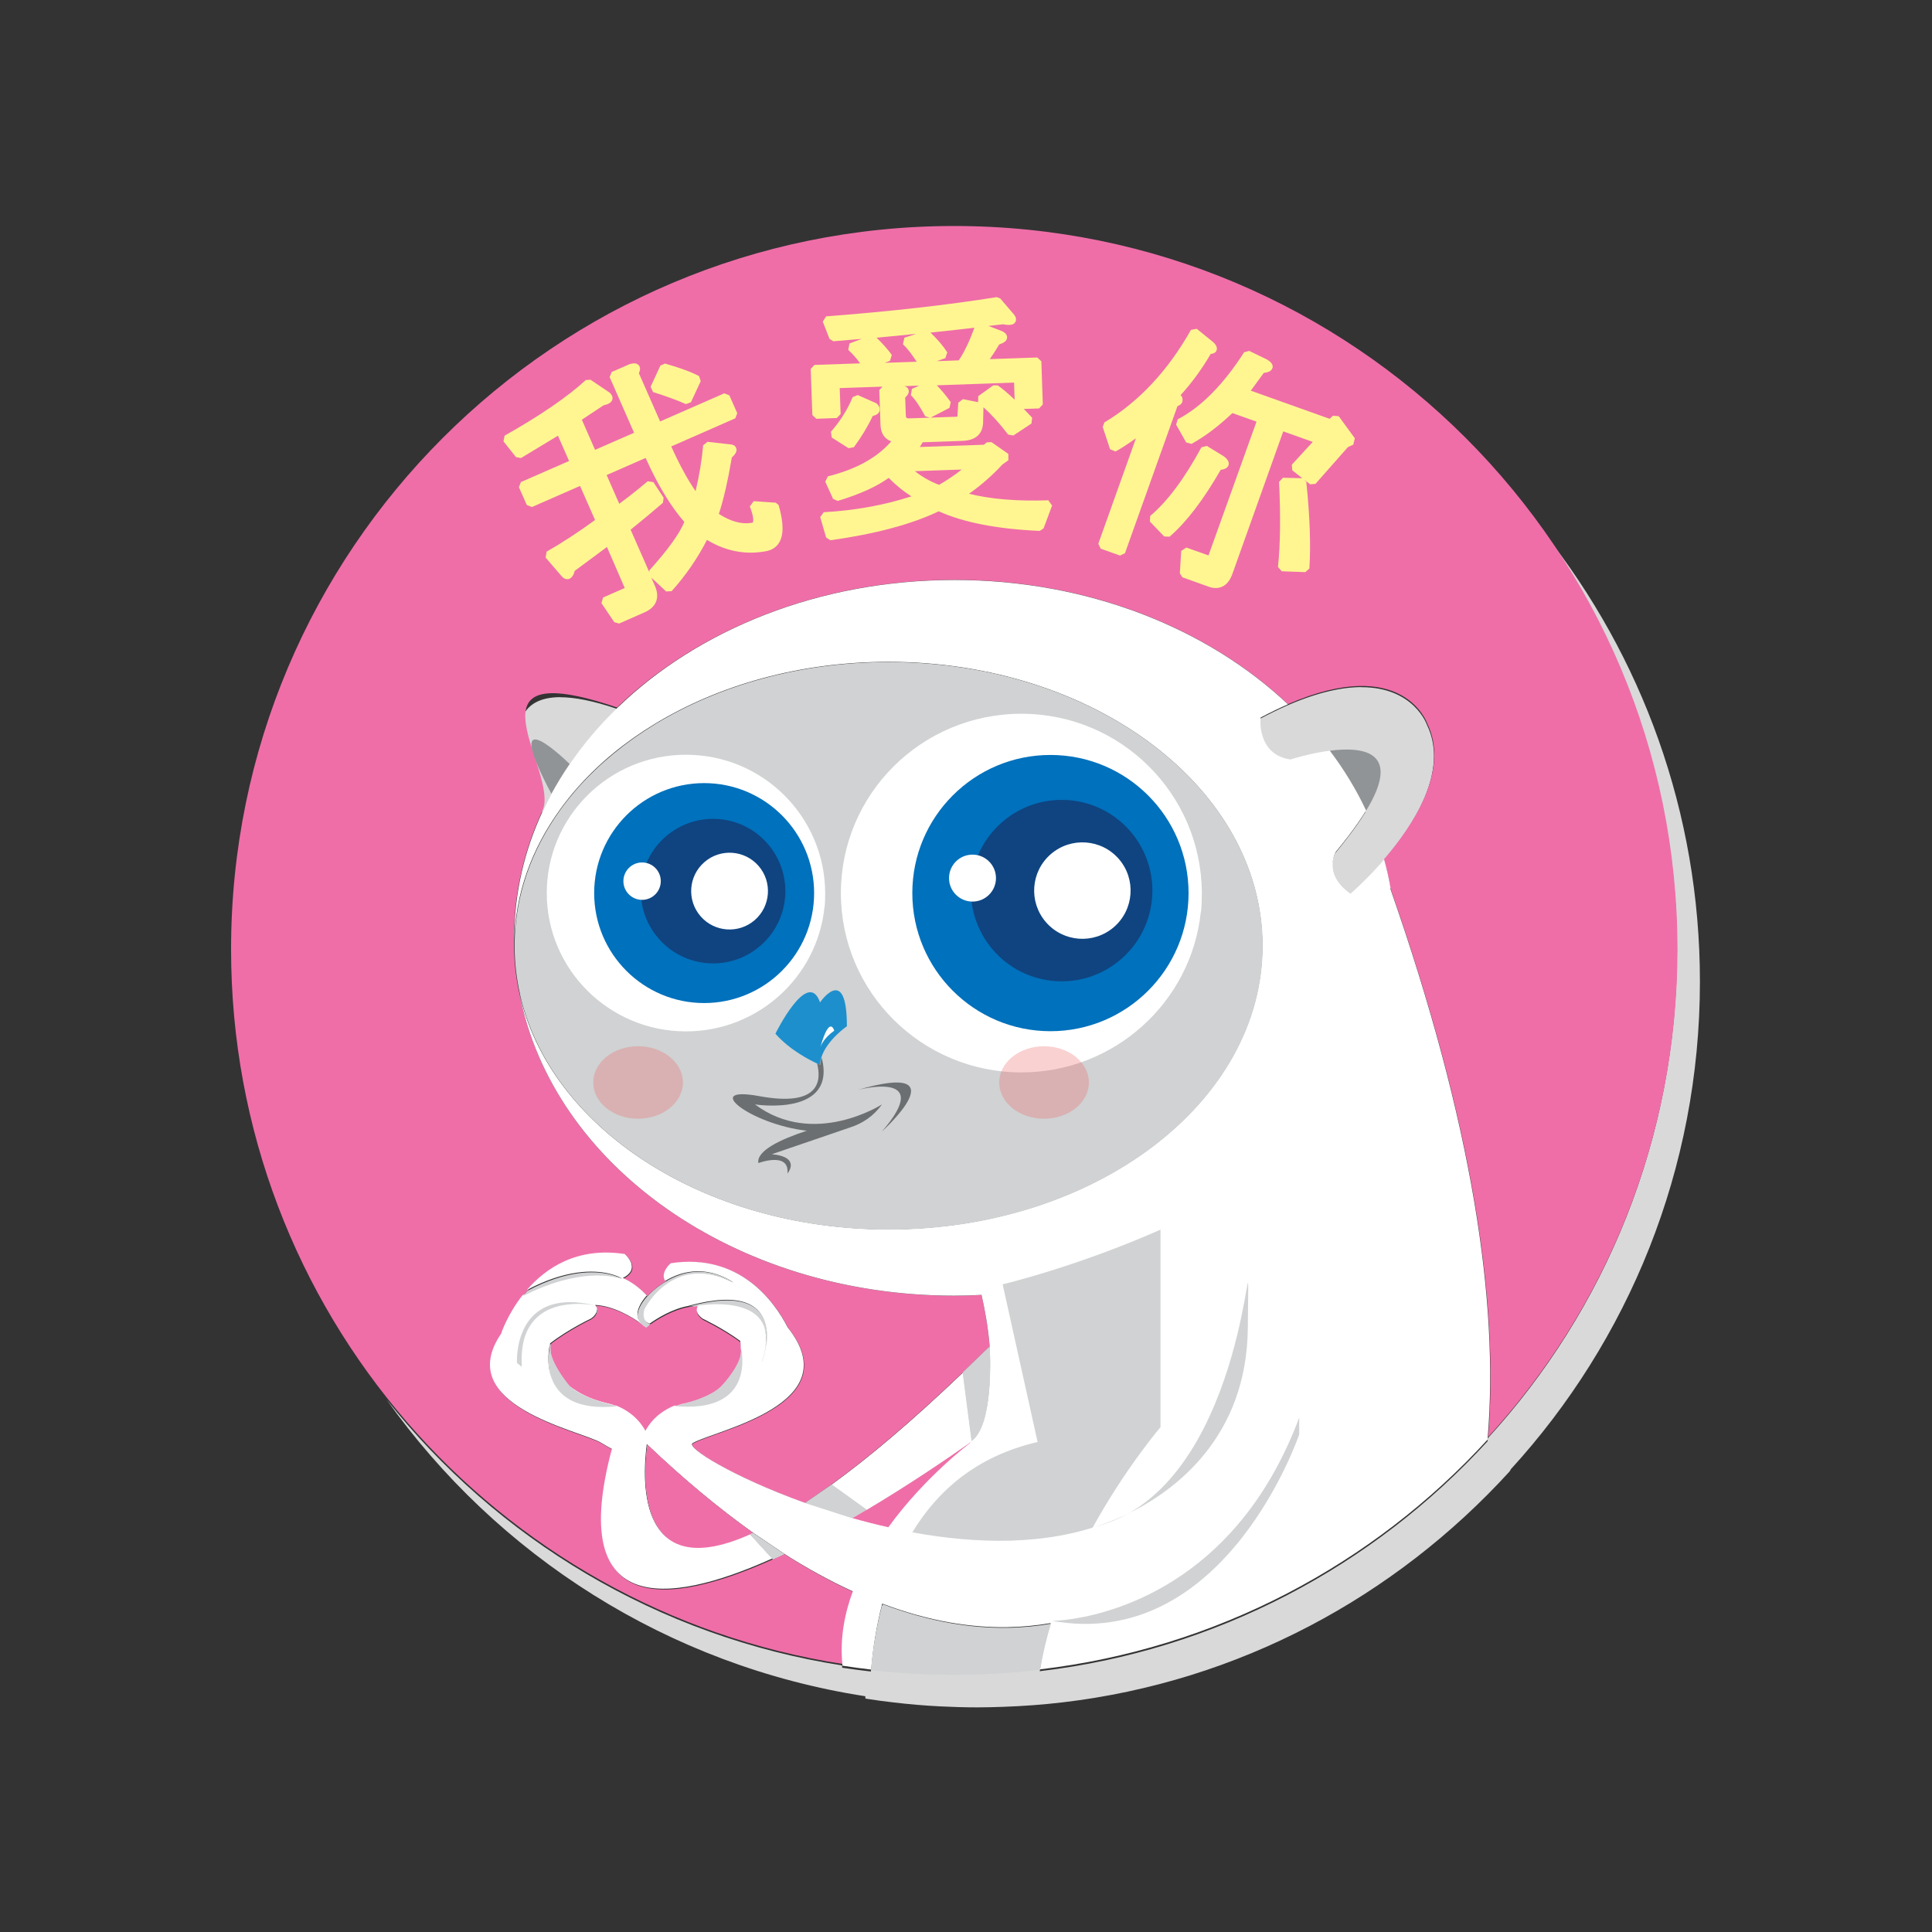 <svg xmlns="http://www.w3.org/2000/svg" width="250" height="250" viewBox="0 0 250 250"><rect x="0" y="0" width="250" height="250" fill="#333333" stroke="none"/><path fill="#D9D9D9" d="M85.99 205.685h-.002.003m13.95-3.87v.002h.01M79.22 187.81c-3.5 13.304.13 17.875 6.774 17.875-6.644 0-10.275-4.573-6.774-17.875m4.55-.873c-.52 4.086-.89 13.36 6.576 13.36 1.77 0 3.98-.52 6.73-1.756l.384-.17-.383.18 2.95 3.24.055-.02c.47-.21.945-.43 1.422-.65 3.086 1.97 6.06 3.59 8.93 4.91-2.866-1.31-5.844-2.93-8.93-4.9l-4.045-2.73c-4.35-3.11-8.92-6.88-13.69-11.43m44.33-12.7l-3.52 3.4v.01c-6.89 6.58-12.25 11.04-16.96 14.47l-3.45 2.4 6.09 1.97c1.53.44 3.12.85 4.73 1.21 4.74-6.53 10.55-10.87 10.55-10.87l.2-.29-.02.01.02-.02c1.43-1.02 2.03-3.85 2.26-6.54.26-2.94.07-5.71.07-5.71m-51.53-9.59c-2.03 0-4.81.53-8.31 2.39l.02-.02c-.01.01-.01.02-.02.02l-.02.02c-.19.22-.37.43-.54.65l-.03.03c.02-.01 2.77-1.56 6.23-2.29 1.08-.23 2.23-.38 3.38-.38 1.1 0 2.21.14 3.27.48 0 0-.59-.38-1.72-.64-.6-.14-1.36-.24-2.27-.24m13.84-.08c-1.27 0-2.72.31-4.26 1.25-.14-.21-.19-.44-.19-.65 0 .22.05.44.19.65l-.38.24c-.83.52-1.49 1.13-2 1.67 0 0-2.15 2.19-.75 3.62-1.06-.76-3.47-2.27-5.93-2.4.31.44.41 1.06-.53 1.75 0 0-2.96 1.4-5.3 3.21-.03.31-.05.75.02 1.29-.11-.45-.14-.89-.03-1.27l.02-.09-.03.1c-.21.91-1.66 8.12 6.84 8.12.52 0 1.09-.02 1.69-.08 1.12.44 2.77 1.38 3.8 3.3 1.03-1.9 2.67-2.84 3.78-3.28.59.06 1.13.08 1.64.08 7.8 0 7.22-5.91 6.92-7.49.01-.45-.04-.79-.06-.94-2.27-1.66-4.9-2.91-4.9-2.91-.94-.69-.84-1.32-.52-1.76h-.01.02c.01 0 1-.17 2.31-.17.26 0 .52.01.8.02.19.01.39.03.59.05 2.19.23 4.6 1.09 5 3.73v.01c.15 1 .02 2.24-.52 3.8 0 0 .67-1.74.62-3.61v-.03c-.06-2.15-1.08-4.47-5.18-4.47-.47 0-.99.03-1.54.1l-.27.04c-.5.06-1.03.15-1.6.28-.49.1-1 .23-1.54.38h.01c-2.1.39-4.04 1.61-4.98 2.27-.01 0-1.22-.17-.81-1.88 0 0 .96-1.99 2.99-3.37 1.06-.73 2.43-1.28 4.1-1.28.71 0 1.49.1 2.31.34l.11.04c.15.05.31.1.46.15l.27.09c.13.05.26.11.4.16.09.04.19.08.28.12.18.08.36.16.55.25l.1.05s-1.85-1.43-4.54-1.43m-1.11-1.24c7.31 0 11.15 5.47 12.7 8.49-1.56-3.02-5.39-8.49-12.7-8.49m-10.79-1.16c.77 0 1.57.06 2.42.19-.85-.13-1.65-.19-2.42-.19m-5.9-72.1c-10.53 0-2.34 14.9-2.34 14.9.35-.75.72-1.49 1.12-2.23.71-1.32 1.5-2.62 2.36-3.87 1.77-2.59 3.85-5.03 6.18-7.29h-.01c-3.1-1.05-5.5-1.5-7.32-1.5m103.66-1.31c-2.46 0-5.59.64-9.56 2.36-1.11.49-2.29 1.06-3.54 1.72 0 0-.55 4.76 3.87 5.42 0 0 1.02-.33 2.45-.66.78-.17 1.69-.35 2.62-.47 1.85 2.45 3.43 5.04 4.7 7.76-.62 1.03-1.43 2.18-2.42 3.46-.46.6-.95 1.22-1.49 1.87 0 0-1.77 2.88 1.88 5.42 0 0 2.04-1.75 4.36-4.44 3.87-4.49 8.51-11.62 5.6-17.57 0 0-1.66-4.86-8.47-4.86m23.65-20.01c10.83 15.27 17.19 33.94 17.19 54.08 0 24.33-9.28 46.48-24.49 63.12.2-2.47.3-5.06.3-7.78 0 2.72-.1 5.31-.3 7.78l-.03.39c-14.76 16.13-35.1 27.06-57.95 29.75.31-2.02.8-4.03 1.39-5.99-1.81.32-3.69.5-5.66.53-.19.01-.37.01-.55.01-2.16 0-4.42-.19-6.77-.6-2.81-.48-5.74-1.28-8.82-2.44-.79 3.02-1.22 5.95-1.44 8.53-1.25-.14-2.48-.31-3.71-.49-.01-.1-.01-.2-.02-.3-.06-.58-.08-1.15-.08-1.73 0 .58.02 1.15.08 1.73-23.8-3.7-44.64-16.35-58.95-34.42 14.31 20.19 36.43 34.46 61.96 38.41.01.1.01.2.02.31 1.23.19 2.46.36 3.71.5 1.96.23 3.93.4 5.92.5 1.61.08 3.23.13 4.86.13 1.11 0 2.23-.03 3.33-.07 2.59-.09 5.16-.28 7.7-.58 22.86-2.69 43.02-13.68 57.77-29.81-.02.01.19-.2.2-.33 15.21-16.64 24.49-38.8 24.49-63.12 0-21.94-7.55-42.12-20.19-58.08"/><path fill="#EF6EA8" d="M80.165 56.762c-.31-.8-.794-1.088-1.458-.823-1.23.48-1.06 4.72-.824 4.83.365.16 2.704-2.92 2.282-4.01zm15.743-2.594c-.284.066-.317.557-.19 1.086.225.936 1.443 1.85 1.443 1.85.05-.035-.15-.95-.26-1.432-.13-.582-.43-1.633-.98-1.504zM77.375 72.67c.227.467.624.506.896.375.57-.27.65-1.258.43-1.465-.14-.127-.76-.045-1.04.088-.33.156-.51.533-.28 1.002zm32.518-24.662c-.298.03-.398.512-.342 1.054.11.956 1.25 2.04 1.25 2.04.05-.032-.05-.986-.1-1.478-.06-.595-.22-1.675-.8-1.616zm25.502 22.862c.822.12 2.367-3.653 2.367-3.653-.2-.21-3.705 1.01-3.824 1.938-.112.875.67 1.603 1.457 1.716zm-12.992-21.288c.672.004 1.135-.248 1.145-.846.01-.7-.56-1.02-1.263-1.025-.853 0-2.29.84-2.265 1.03.032.23 1.418.84 2.383.85zm37.523 9.978c.205-.562.52-1.61-.014-1.8-.275-.1-.57.293-.752.808-.322.906.21 2.34.21 2.34.064-.008.388-.885.556-1.348z"/><path fill="#EF6EA8" d="M110.428 206.002c-2.864-1.313-5.842-2.935-8.93-4.904-.476.225-.95.443-1.423.656l-.052.022c-13.98 6.286-26.458 7.177-20.754-14.19-.33-.16-.76-.413-1.4-.8-2.66-1.596-19.37-4.777-12.9-14.158l-.02-.026s.79-2.39 2.73-4.88l.02-.027c.17-.217.35-.434.53-.648l.02-.02v-.003c2.48-2.877 6.52-5.604 12.67-4.664 0 0 2.21 1.874-.25 3.103 1.35.605 2.39 1.502 3.1 2.27.5-.543 1.17-1.148 1.99-1.673.12-.082.25-.162.37-.238-.69-1.106.73-2.305.73-2.305 8.92-1.37 13.42 4.995 15.13 8.325 7.98 9.992-9.58 13.31-12.31 14.947-.93.55 5.31 4.4 14.47 7.71l3.44-2.4c4.72-3.43 10.07-7.9 16.96-14.47v-.01l3.51-3.4v-.01c-.19-2.4-.61-4.71-1.05-6.64-1.17.06-2.34.1-3.52.1-28.45 0-52.02-16.96-56.28-39.12-.45-2.02-.69-4.08-.69-6.19v-.49c0-.18-.01-.36-.01-.53 0-5.77 1.3-11.29 3.67-16.39s-11.29-20.53 9.67-13.4C90.34 81.46 106 75.03 123.52 75.03c17.25 0 32.7 6.24 43.14 16.09 14.956-6.5 18.023 2.5 18.023 2.5 2.91 5.953-1.724 13.076-5.6 17.572.345 1.247.63 2.51.845 3.79 10.765 30.734 14.043 53.75 12.645 70.972 15.21-16.644 24.49-38.797 24.49-63.12 0-51.69-41.9-93.59-93.59-93.59S29.9 71.15 29.9 122.84c0 46.777 34.32 85.54 79.154 92.48-.292-3.225.274-6.368 1.368-9.323"/><path fill="#EF6EA8" d="M177.105 78.765c-.662 1.096-3.01 1.714-3.986 1.12-.56-.342-.51-.91-.14-1.534.95-1.6 2.69-2.53 3.61-1.96.63.4.86 1.8.5 2.38zm8.602-13.03c.426-.123.748-.04.992.12.77.506.72 1.99.51 2.282-1.08 1.52-4.48 2.106-5.95 4.375-.38.59-.76 1.55-1.16 2.16-.51.786-1.89.73-2.84.14-.56-.348-.44-.97.09-1.835 1.43-2.352 5.19-6.344 8.34-7.243zM164.49 56.68c.7-1.762 2.82-2.38 4.674-1.575 2.035.882 1.508 3.407.877 4.774-1.34 2.9-4.09 5.53-5.63 8.99-.34.76-.42 1.71.52 2.14 1.82.83 4.51-2.04 6.34-4.67l.64-.99c.44-.86 2.09-4.33 2.38-4.89.77-1.53 2.68-1.7 3.69-1.16.47.25.08 1.16-.7 2.6-.78 1.44-4.76 6.61-6.41 9.74-.67 1.26-.98 2.15-.68 2.31.67.35 3.72-1.55 4.05-1.36.18.09.09.41-.21.92-1.12 1.96-4.42 3.48-6.23 2.54-1.17-.62.44-4.3.44-4.3-.02-.02-3.38 2.8-5.14 2-1.99-.91-2.73-2.8-1.47-5.88.53-1.27 4.52-6.5 5.4-8.55.43-1 .63-2.02.02-2.28-.74-.32-1.69.7-2.46.39-.19-.08-.25-.3-.05-.81zm-6.52-5.856c2.83.9 4.093 2.988 3.692 4.086-.08.22-.363.172-.707.05-.607-.218-1.69-1.11-3.906-1.812-3.13-.988-6.15 2.886-7.14 6.575-.89 3.312-.24 5.625 1.74 6.226 2.54.77 6.44-2.25 6.34-2.73-.11-.48-2.23-2.85-1.43-5.3.59-1.83 2.19-3.01 3.78-2.45 1.85.65 1.96 2.82 1.12 5.03-.15.39-.48 1.12-.48 1.12.04.06.95-.36 1.39-.19.15.06.19.3.1.51-.45 1.13-2.07 1.48-2.56 1.77-2.23 1.35-5.86 6.54-9.47 5.45-3.97-1.2-4.77-5.32-3.83-9.29 1.41-5.91 6.07-10.76 11.32-9.09z"/><path fill="#EF6EA8" d="M132.193 68.635c.2-1.86 3.238-3.02 6.266-3.938l.13-.03c.11-.665.35-1.57.35-1.57-.06-.05-1.73.637-2.68.502-1.76-.26-2.51-1.98-2.2-4.66.29-2.53 2.34-5.79 2.67-8.26.12-.9.01-1.76-.64-1.84-.78-.1-1.42 1.13-2.23 1.05-.21-.02-.31-.22-.26-.76.19-1.89 2.04-3.06 4-2.8 2.16.29 2.36 2.62 2.16 3.96-.45 2.87-2.32 5.77-2.81 9.19-.16 1.08.14 1.59.78 1.69.81.12 1.78-.57 2.25-1.47 1.29-2.48 2.71-6.88 3.41-8.75.52-1.41 1.26-2.91 2.03-2.75 1.3.26 1.89 1.01 1.47 2.89-.17.76-.84 1.77-1.4 2.83-1 1.93-3.46 9.65-3.46 9.65.1.1 2.59-.92 3.16-1.48.43-.43.79-.59.94-.56.19.04.17.44.03 1.02-.39 1.64-4 2.49-5.02 3.5-.96.95-2.88 7.22-6.08 6.76-1.7-.25-3.21-1.54-2.92-4.22zm-15.79-18.175c-.04-.83.504-2.02.462-2.386-.065-.557-1.307-2.096-1.346-2.85-.02-.336.19-.582.4-.594.55-.025 1.78 1.926 2.14 1.914.52-.015 2.46-1.416 4.37-1.406 1.78.01 3.54.77 3.45 3.265-.07 1.817-1.47 3.185-3.67 3.177-1.12-.004-2.79-1.224-2.79-1.224-.02.006-.02.286-.02.416.02 1.117.55 2.414.86 2.507.09.02.42-.09.67-.09.91-.01 1.76.18 1.75 1.14-.01 1.09-1.18 1.32-2 1.32-.32 0-.81-.22-.96-.2-.47.09-1.15 1.66-1.09 3.43.06 2.15 1.3 2.96 3.12 2.96 2.38 0 3.9-3.15 4.28-3.14.19.01.33.4.3 1-.13 2.8-2.72 5.1-5.68 5.13-2.82.03-4.98-1.36-5.21-5.14-.17-2.78 2.54-5.2 2.56-5.32.02-.23-1.57-2.09-1.66-3.94zm-14.26-3.53c2.15-.36 3.07 2.046 3.283 3.537.456 3.162-.394 6.863.193 10.61.13.82.56 1.667 1.57 1.522 2.77-.4 4.35-8.15 3.68-8.82-.44-.44-3.64-1.47-3.99-4.17-.25-1.91.71-3.67 2.43-3.85 1.99-.21 3.02 1.41 3.23 4.05.03.39.08 1.19.08 1.19.06.03.69-.71 1.17-.74.16-.01.3.18.32.42.08 1.14-1.14 2.15-1.38 2.57-1.33 2.37-.49 11.9-5.59 12.66-2.13.31-3.76-.88-4.37-4.15-.25-1.36.22-7.9-.15-10.11-.19-1.08-.56-2.04-1.22-1.93-.78.14-1.02 1.5-1.83 1.66-.21.04-.37-.12-.48-.65-.38-1.86 1.05-3.53 3.01-3.86zM90.53 49.395c2.857-.778 5.034.292 5.295 1.432.052.23-.208.34-.562.422-.624.14-2.006-.02-4.245.59-3.148.86-3.59 5.75-2.418 9.39 1.053 3.26 2.86 4.85 4.846 4.28 2.55-.74 4.178-5.38 3.826-5.72-.346-.34-3.397-1.19-4.056-3.68-.49-1.86.207-3.72 1.838-4.11 1.9-.46 3.16 1.31 3.654 3.62.086.41.214 1.2.214 1.2.066.02.595-.82 1.052-.91.16-.04.32.14.367.37.24 1.2-.91 2.36-1.16 2.87-1.13 2.34-1.33 8.66-4.95 9.71-3.97 1.15-6.91-1.87-8.27-5.72-2.03-5.73-.71-12.34 4.58-13.78zM73.362 61.717c.5-.236 1.905.033 2.003-.096.675-.9.096-7.13 2.44-8.06 1.688-.67 3.516-.56 4.447 2.01.658 1.81-3.18 6.03-3.783 7.39-.23.5 1.12 3.2 1.83 4.84.21.51.35 1.4.52 1.56.37.36 1.98.51 3.11.06 1.2-.48 1.14-4.17 1.67-4.36.18-.06.41.27.61.83.7 1.96.17 5.48-2.14 6.42-.98.4-3.02-.24-3.2-.13-.28.18-.82 2.27-1.94 2.81-1.37.66-2.54-.08-3.32-1.61-.81-1.6-.23-2.89 1.13-3.54.37-.17 1.03-.35 1.06-.41.21-.47-1.49-5.31-2.09-5.84-.36-.31-2.11-.56-2.35-1.08-.12-.26-.2-.68-.03-.76zM59.126 63.02c.346-.215 1 .207 1.365.806 1.3 2.13 4.21 11.1 7.41 16.11.31.482.04.84-.24 1.023-1.33.86-2.15.5-3.28-1.16-1.84-2.71-5.22-11.05-5.86-14.25-.18-.9-.22-2.02.63-2.55zM83.6 171.772c-.233-.13-.42-.272-.564-.426-1.062-.757-3.475-2.27-5.93-2.4.307.438.406 1.062-.527 1.748 0 0-2.97 1.402-5.3 3.213-.03.302-.05.748.02 1.284.47 1.91 2.4 4.16 2.41 4.17v.01c1.09.89 2.65 1.69 4.87 2.23 0 0 .49.09 1.2.37 1.12.45 2.76 1.39 3.8 3.3 1.03-1.9 2.66-2.84 3.78-3.28h-.11l.3-.06c.61-.23 1.03-.3 1.03-.3.54-.13 1.04-.28 1.5-.44h.01c.14-.05.28-.1.41-.15.26-.1.52-.21.78-.33l.06-.03c.23-.11.46-.22.67-.34l.08-.04c.47-.27.9-.56 1.22-.89 0 0 2.06-2.12 2.5-3.97.04-.26.06-.5.07-.72l-.02-.25-.01-.04-.05-.21.05.21.01.05.02.13c.01-.45-.04-.78-.06-.93-2.26-1.66-4.89-2.91-4.89-2.91-.94-.69-.84-1.31-.52-1.76h-.01l-1.3.12c-2.1.39-4.04 1.61-4.97 2.27l-.58.44zm42.146 14.738c-3.236 2.28-8.134 5.604-13.586 8.85l-.03.016c-.612.365-1.23.73-1.854 1.088 1.537.438 3.12.846 4.737 1.203 4.74-6.533 10.55-10.877 10.55-10.877.07-.097.136-.195.202-.293l-.018.012z"/><path fill="#919496" d="M71.37 102.754c.717-1.326 1.507-2.62 2.367-3.877-1.878-1.803-8.64-7.914-2.367 3.877zm100.714-5.612c1.848 2.442 3.426 5.036 4.697 7.754 4.65-7.64-.31-8.32-4.69-7.754z"/><path fill="#FFF" d="M179.953 114.99c-.215-1.277-.5-2.54-.844-3.783-2.32 2.688-4.36 4.437-4.36 4.437-3.65-2.543-1.89-5.42-1.89-5.42.54-.654 1.03-1.274 1.49-1.867.99-1.287 1.79-2.437 2.41-3.46-1.28-2.717-2.86-5.31-4.7-7.754-.94.12-1.84.297-2.62.477-1.44.325-2.45.657-2.45.657-4.43-.663-3.87-5.42-3.87-5.42 1.25-.666 2.43-1.233 3.54-1.72-10.44-9.852-25.9-16.088-43.14-16.088-17.52 0-33.18 6.42-43.63 16.54-2.33 2.26-4.41 4.69-6.18 7.29-.86 1.25-1.65 2.55-2.37 3.87-.4.73-.77 1.48-1.12 2.23-2.37 5.09-3.67 10.61-3.67 16.38v.53c.1-6.2 2.23-12.02 5.91-17.12l.28-.39c.63-.85 1.3-1.68 2.02-2.49 2.75-3.11 6.11-5.87 9.95-8.2 8.28-5.04 18.79-8.05 30.23-8.05 26.73 0 48.41 16.44 48.41 36.72 0 20.28-21.67 36.72-48.41 36.72-23.96 0-43.85-13.21-47.73-30.54 4.25 22.16 27.83 39.12 56.28 39.12 1.18 0 2.35-.04 3.52-.1.44 1.93.86 4.23 1.05 6.63h-.01s.18 2.77-.07 5.72c-.23 2.69-.83 5.52-2.27 6.54l-.02.02.01-.01-.2.29s-5.81 4.34-10.55 10.88c-1.62-.36-3.2-.77-4.74-1.21l-6.1-1.97c-9.16-3.3-15.4-7.15-14.48-7.71 2.73-1.64 20.29-4.96 12.31-14.95-1.71-3.33-6.21-9.69-15.14-8.33 0 0-1.42 1.19-.73 2.3 4.8-2.92 8.79.18 8.79.18l-.11-.05c-.19-.09-.37-.18-.54-.26-.1-.04-.19-.08-.29-.11-.13-.06-.27-.11-.4-.16l-.26-.1c-.15-.06-.31-.1-.46-.15l-.12-.03c-2.77-.77-4.89-.09-6.41.94-2.03 1.37-2.99 3.37-2.99 3.37-.42 1.71.8 1.88.8 1.88.94-.67 2.88-1.89 4.98-2.28h-.01c.54-.15 1.05-.27 1.54-.38.57-.13 1.1-.22 1.61-.28l.27-.04c5.4-.63 6.66 1.97 6.72 4.37v.03c.05 1.86-.62 3.6-.62 3.6.53-1.56.66-2.8.51-3.79v-.01c-.4-2.65-2.81-3.51-5-3.74-.2-.02-.4-.03-.59-.05-1.69-.09-3.11.15-3.12.15l-.01.01h.02c-.31.44-.42 1.06.52 1.76 0 0 2.63 1.24 4.89 2.9.02.15.07.49.06.94.32 1.68.96 8.29-8.56 7.42-1.12.44-2.75 1.38-3.78 3.28-1.03-1.91-2.68-2.85-3.8-3.29-10.36 1-8.75-7.07-8.53-8.04l.03-.09-.02.09c-.11.38-.08.81.03 1.27-.07-.54-.05-.98-.02-1.28 2.33-1.81 5.3-3.21 5.3-3.21.93-.69.83-1.32.52-1.75 2.46.13 4.87 1.64 5.93 2.4-1.39-1.43.75-3.62.75-3.62-.71-.77-1.75-1.66-3.1-2.27 2.46-1.23.24-3.1.24-3.1-6.14-.94-10.19 1.78-12.67 4.66 5.07-2.69 8.64-2.58 10.58-2.14 1.14.26 1.72.64 1.72.64-2.17-.69-4.53-.54-6.64-.1-3.46.73-6.21 2.28-6.23 2.29-1.94 2.49-2.73 4.88-2.73 4.88l.01.03c-6.47 9.38 10.24 12.56 12.9 14.16.64.38 1.07.64 1.4.8-5.71 21.36 6.77 20.47 20.75 14.18L97 198.46l.382-.17c-14.75 6.85-14.34-6.33-13.69-11.43 4.775 4.55 9.34 8.32 13.69 11.43l4.04 2.73c3.09 1.97 6.07 3.59 8.93 4.9-1.09 2.95-1.66 6.1-1.36 9.32.01.1.01.2.02.3 1.23.19 2.47.36 3.71.5.22-2.57.65-5.512 1.44-8.53 3.074 1.16 6.013 1.96 8.815 2.45 2.55.44 4.99.63 7.32.598 1.964-.03 3.85-.22 5.655-.53-.6 1.96-1.08 3.97-1.4 5.99 22.86-2.69 43.19-13.62 57.95-29.744.01-.13.01-.26.02-.39 1.4-17.227-1.88-40.24-12.645-70.976"/><path fill="#FFF" d="M74.523 168.533c.752.05 1.58.178 2.49.393l.092.02-.093-.02c-.368-.07-1.84-.317-3.52-.12-1.822.213-3.887.946-5.06 3-.292.518-.53 1.114-.692 1.812-.037.155-.065.322-.096.487-.14.803-.19 1.718-.122 2.77l-.63-.505s-.023-.402.022-1.02c.02-.273.055-.588.112-.932.334-2.033 1.444-5.02 5.03-5.744.72-.15 1.537-.2 2.467-.14zm56.25 30.83c-4.23.117-8.54-.314-12.714-1.076 3.21-5.326 8.27-9.86 16.2-11.69l-4.53-20.404s9.42-2.213 20.43-7.073v25.555s-4.54 5.3-8.78 12.986l.03-.01c.1-.02.46-.12 1.01-.31.22-.08.44-.15.66-.23.79-.29 1.81-.71 2.98-1.28.21-.12.41-.24.62-.37 15.85-9.89 14.89-42.56 14.76-23.66-.11 14.25-9.49 21.12-15.39 24.04-1.28.73-2.67 1.31-4.17 1.71-.17.04-.32.09-.49.13l-.04.01-.02.04c-1.37.43-2.78.77-4.21 1.03-2.1.37-4.24.58-6.4.64zm5.357 10.38s1.04-.003 2.772-.274c6.256-.99 21.53-5.49 29.215-26.04v-.01 2.2s-9.268 27.35-31.035 24.26c-.314-.05-.63-.1-.953-.16z"/><path fill="#D0D2D3" d="M141.395 197.657c4.24-7.687 8.775-12.987 8.775-12.987v-25.554c-11.006 4.86-20.428 7.074-20.428 7.074l4.523 20.405c-7.936 1.832-12.992 6.363-16.208 11.69 4.17.763 8.486 1.192 12.716 1.074 2.162-.07 4.305-.27 6.393-.65 1.43-.26 2.838-.6 4.207-1.03l.022-.04zm-5.377 12.446c-1.81.315-3.693.502-5.656.53-2.328.035-4.766-.153-7.314-.594-2.804-.49-5.74-1.29-8.816-2.45-.79 3.01-1.217 5.95-1.433 8.53 1.95.22 3.93.39 5.92.49 1.61.08 3.23.12 4.86.12 1.11 0 2.22-.03 3.33-.07 2.59-.09 5.16-.29 7.7-.59.31-2.02.8-4.03 1.39-5.99zm-68.754-81.525c3.876 17.336 23.765 30.538 47.722 30.538 26.735 0 48.407-16.442 48.407-36.725 0-20.28-21.672-36.72-48.407-36.72-11.44 0-21.95 3.01-30.235 8.05-3.83 2.34-7.19 5.1-9.95 8.2-.71.81-1.39 1.64-2.02 2.49l-.28.39c-3.67 5.1-5.8 10.92-5.91 17.12v.5c0 2.11.24 4.18.69 6.19"/><path fill="#D0D2D3" d="M114.108 146.428c7.024-8.113-3.2-5.375-3.2-5.375 13.55-3.96 3.2 5.375 3.2 5.375z"/><path fill="#D0D2D3" d="M97.673 142.897c7.623 5.678 16.436 0 16.436 0-1.09 1.534-2.55 2.48-4.19 3.003-.63.223-10.06 3.443-10.06 3.443 3.85.387 2.02 2.505 2.02 2.505.29-2.888-3.76-1.35-3.76-1.35-.27-1.585 2.83-3.055 6.26-4.185-7.22-.814-13.77-5.884-6.17-4.48 7.8 1.443 8.1-1.935 7.5-4.234-.95-.44-3.51-1.74-5.38-3.85 0 0 4.21-8.57 5.76-4.04 0 0 3.48-5.1 3.48 3.08 0 0-2.56 1.74-3.29 4.02 2.02 7.75-8.63 6.08-8.63 6.08z"/><path fill="#6C6F71" d="M105.726 137.6c.603 2.303.303 5.68-7.5 4.236-7.602-1.403-1.046 3.664 6.168 4.48-3.434 1.13-6.527 2.6-6.263 4.185 0 0 4.06-1.53 3.76 1.35 0 0 1.84-2.11-2.01-2.5 0 0 9.43-3.22 10.06-3.44 1.64-.52 3.1-1.47 4.18-3 0 0-8.81 5.68-16.43 0 0 0 10.65 1.67 8.63-6.08-.1.31-.17.63-.19.96 0 0-.14-.06-.38-.17z"/><path fill="#1D8FCD" d="M109.587 132.795c0-8.18-3.478-3.084-3.478-3.084-1.56-4.52-5.77 4.05-5.77 4.05 1.87 2.12 4.43 3.41 5.38 3.85.24.11.38.17.38.17.02-.32.09-.64.18-.95.73-2.27 3.29-4.02 3.29-4.02z"/><path fill="#1D8FCD" d="M106.15 135.528l-.04.15s.01-.055.04-.15c1.212-4.32 1.8-2.16 1.8-2.16-1.282.907-1.684 1.814-1.8 2.16z"/><path fill="#FFF" d="M106.15 135.528c-.03.095-.04.15-.04.15l.04-.15zm0 0c.115-.347.52-1.253 1.8-2.16 0 0-.588-2.16-1.8 2.16z"/><path fill="#6C6F71" d="M114.108 146.428s10.35-9.336-3.2-5.375c0 0 10.226-2.74 3.2 5.375z"/><path fill="#EF6EA8" d="M97.455 198.366c-4.35-3.106-8.912-6.88-13.69-11.43-.652 5.1-1.063 18.28 13.69 11.43z"/><path fill="#FFF" d="M125.746 186.51l-1.156-8.873c-6.89 6.576-12.244 11.043-16.96 14.467l4.53 3.256c5.452-3.245 10.35-6.57 13.586-8.85zm-37.143-4.922s-.418.074-1.03.3c.48-.11 1.47-.357 2.538-.736-.46.16-.96.307-1.5.436zm12.897 19.51l-1.425.656c.472-.213.947-.433 1.424-.657zm-5.636-25.718c.058-.247.08-.486.07-.72-.006.22-.028.463-.07.72zm-16.072 6.573c-.704-.28-1.2-.363-1.2-.363-2.225-.543-3.783-1.342-4.873-2.23.51.528 1.29.978 2.12 1.347 1.81.808 3.87 1.23 3.95 1.246zm3.996-14.223c.675-.687 1.34-1.234 1.994-1.673-.825.525-1.49 1.13-1.994 1.674zm-16.082-.034l.533-.65c-.19.218-.37.433-.54.65z"/><path fill="#D0D2D3" d="M100.075 201.754l1.424-.657-4.05-2.73-.39.172 2.95 3.23m12.13-6.42l-4.53-3.26-3.45 2.39 6.09 1.96c.62-.36 1.24-.73 1.85-1.09l.03-.02zm12.43-17.73l1.15 8.87v-.01l.02-.02c1.43-1.02 2.03-3.86 2.26-6.54.26-2.95.07-5.72.07-5.72l-3.52 3.4z"/><path fill="none" d="M141.395 197.657l.035-.01"/><path fill="#D0D2D3" d="M161.467 171.772c.13-18.892 1.09 13.776-14.764 23.666-.205.128-.41.25-.62.373 5.9-2.91 15.282-9.79 15.384-24.03zm-15.385 24.04c-1.162.573-2.186.994-2.98 1.287-.218.08-.44.15-.665.23-.545.18-.903.28-1.008.31.16-.04.32-.09.48-.13 1.49-.4 2.88-.98 4.16-1.71zm22.035-10.18v-2.202.004c-7.686 20.553-22.96 25.052-29.215 26.035-1.732.27-2.773.27-2.773.27l.95.15c21.77 3.09 31.03-24.26 31.03-24.26zm-77.654-16.697c.01 0 1.425-.242 3.115-.147.195.01.39.024.592.047 2.186.227 4.595 1.09 4.997 3.735l.002.007c.14.994.02 2.235-.52 3.793 0 0 .67-1.738.62-3.604v-.028c-.07-2.4-1.33-5-6.73-4.368l-.27.035c-.5.064-1.04.157-1.61.28-.49.105-1 .23-1.54.378l.01-.002 1.3-.12h.01zm-6.675-1.205s-2.144 2.186-.753 3.616c.145.15.33.295.563.426l.58-.438c-.006 0-1.222-.172-.806-1.886 0 0 .963-1.99 2.988-3.368 1.52-1.033 3.642-1.72 6.41-.943l.114.033c.153.047.31.098.467.15l.27.094c.13.05.27.104.4.158.1.038.19.076.29.12.18.078.36.162.54.253l.11.053s-3.99-3.1-8.79-.18c-.12.075-.25.155-.37.237-.65.44-1.31.988-1.99 1.676z"/><path fill="none" d="M94.015 165.574c-.134-.056-.266-.11-.397-.158m1.225.53c-.183-.09-.364-.174-.542-.253m-.94-.37c-.15-.056-.31-.106-.46-.153"/><path fill="#D0D2D3" d="M67.03 174.416c-.06.344-.092.657-.113.933-.046.61-.023 1.02-.023 1.02l.63.5c-.07-1.06-.017-1.97.124-2.77.03-.17.058-.34.095-.49.163-.7.4-1.3.693-1.81 1.172-2.06 3.236-2.79 5.058-3 1.682-.2 3.154.05 3.52.12-.907-.22-1.736-.34-2.488-.4-.93-.06-1.747-.01-2.465.14-3.58.72-4.69 3.71-5.03 5.74zm9.983-5.49l.093.02-.093-.02zm-8.773-1.88l-.534.648-.024.026h.003c.02-.012 2.775-1.56 6.234-2.293 2.1-.446 4.47-.596 6.64.096 0 0-.59-.377-1.72-.64-1.94-.445-5.51-.554-10.58 2.138l-.01.01-.02.03zm11.552 14.907c-.075-.018-2.134-.438-3.952-1.246-.828-.37-1.604-.816-2.12-1.346h-.008c-.006 0-1.94-2.25-2.41-4.16-.11-.45-.136-.89-.032-1.27l.02-.09-.023.1c-.227.97-1.838 9.04 8.53 8.04h-.005zm16.145-7.29c.01.23-.014.472-.07.72-.44 1.85-2.507 3.975-2.507 3.975-.32.33-.745.627-1.22.896l-.076.043c-.217.12-.442.23-.675.338l-.07.033c-.26.115-.53.228-.79.328-.14.05-.28.104-.42.153h-.01c-1.07.38-2.06.62-2.54.73l-.3.06.1.01c9.52.87 8.87-5.74 8.56-7.42l-.03-.13.02.25zm-.032-.293c-.03-.136-.05-.213-.05-.213l.05.212zm.01.044l-.01-.045.01.04z"/><path fill="#EF6EA8" d="M78.698 71.58c.225.207.138 1.196-.426 1.465-.272.13-.67.093-.896-.375-.227-.467-.047-.845.282-1 .276-.133.9-.217 1.04-.09zm.008-15.642c.664-.265 1.15.022 1.458.823.422 1.09-1.917 4.18-2.283 4.01-.23-.1-.4-4.34.83-4.83zm18.454 1.166s-1.218-.915-1.442-1.85c-.127-.53-.093-1.02.19-1.086.547-.13.852.922.984 1.504.112.48.317 1.395.27 1.432zm13.634-6s-1.14-1.086-1.244-2.04c-.057-.544.044-1.024.342-1.056.574-.06.743 1.02.8 1.617.05.49.154 1.444.102 1.478zm11.49-3.394c.705.003 1.27.324 1.264 1.025-.01.6-.473.85-1.145.847-.965-.006-2.352-.62-2.382-.846-.02-.195 1.42-1.03 2.27-1.025zm11.654 21.444c.12-.927 3.623-2.146 3.824-1.938 0 0-1.545 3.773-2.367 3.654-.788-.112-1.57-.84-1.457-1.716z"/><path fill="#FFF" d="M132.158 138.768c12.067 0 22-9.096 23.23-20.76.13-.367.126-2.625.13-2.49-.078-12.793-10.475-23.158-23.357-23.158-12.9 0-23.35 10.39-23.35 23.203 0 12.814 10.46 23.205 23.36 23.205m-43.41-5.308c9.31 0 16.97-7.018 17.92-16.015.1-.283.1-2.025.1-1.92-.06-9.87-8.08-17.863-18.02-17.863-9.95 0-18.01 8.014-18.01 17.897 0 9.88 8.07 17.9 18.02 17.9"/><path fill="#EF6EA8" d="M159.16 58.566c.182-.514.477-.907.752-.81.533.19.22 1.24.014 1.802-.168.464-.492 1.342-.555 1.347 0 0-.53-1.43-.21-2.34z"/><circle fill="#0071BC" cx="91.116" cy="115.564" r="14.23"/><path fill="#0F4481" d="M85.204 121.426c-3.38-3.908-2.954-9.81.95-13.188 3.902-3.376 9.804-2.955 13.187.953 3.38 3.91 2.96 9.81-.95 13.19-3.9 3.38-9.8 2.96-13.18-.95z"/><path fill="#FFF" d="M90.65 118.56c-1.798-2.077-1.57-5.21.504-7.007 2.072-1.793 5.212-1.573 7.01.503 1.794 2.075 1.566 5.215-.51 7.012-2.075 1.792-5.21 1.565-7.005-.51z"/><circle fill="#FFF" cx="83.086" cy="114.021" r="2.419"/><circle fill="#0071BC" cx="135.927" cy="115.564" r="17.873"/><path fill="#0F4481" d="M128.5 122.926c-4.245-4.907-3.71-12.318 1.193-16.562 4.9-4.24 12.314-3.71 16.563 1.196 4.242 4.9 3.708 12.318-1.196 16.56-4.9 4.243-12.316 3.71-16.56-1.194z"/><path fill="#FFF" d="M135.34 119.324c-2.255-2.607-1.97-6.544.635-8.8 2.604-2.253 6.547-1.976 8.805.63 2.254 2.608 1.967 6.55-.64 8.81-2.61 2.253-6.545 1.967-8.8-.64z"/><circle fill="#FFF" cx="125.841" cy="113.626" r="3.038"/><ellipse opacity=".3" fill="#E66" cx="82.566" cy="140.073" rx="5.802" ry="4.69"/><ellipse opacity=".3" fill="#E66" cx="135.101" cy="140.073" rx="5.802" ry="4.69"/><g fill="#FFF692"><path d="M88.748 52.294l.66-.246 1.266-2.732-.223-.653c-1.03-.54-2.52-1.084-4.41-1.62l-.59.27-1.26 2.73.31.688c1.78.57 3.22 1.09 4.27 1.57z"/><path d="M100.376 65.05l-2.844-.2-.503.677c.6 1.574.43 2 .39 2.07-.01.018-.02.037-.1.05-1.3.237-2.74-.145-4.3-1.148.59-1.79 1.16-4.24 1.68-7.3.39-.36.72-.77.57-1.2-.07-.22-.28-.48-.82-.5l-2.9-.33-.56.45c-.16 1.86-.49 3.86-.98 5.94-1.07-1.56-2.12-3.5-3.15-5.79l8.29-3.64.25-.66-1.02-2.31-.66-.26-8.3 3.64-2.75-6.25c.14-.29.23-.63.06-.92-.08-.13-.26-.35-.67-.35-.15 0-.33.03-.6.11l-2.31 1.01-.26.66 3.16 7.2L77 58.21l-1.71-3.9 2.823-1.87c.47-.1.984-.28 1.12-.73.05-.17.08-.49-.343-.9l-2.473-1.67-.618.04c-2.37 2.18-5.9 4.6-10.5 7.19l-.15.74 1.62 2.04.65.12 4.78-2.89 1.44 3.27-6.23 2.73-.26.66 1.02 2.31.66.26 6.23-2.73L77 67.288c-2.12 1.55-4.23 2.93-6.27 4.1l-.13.76 2.09 2.43c.22.245.46.37.71.37.62 0 .86-.67.97-1.08 1.6-1.19 2.99-2.22 4.17-3.085l2.3 5.303-2.8 1.23-.213.73 1.66 2.46.62.18 3.28-1.44c.77-.34 1.28-.81 1.51-1.4.23-.59.18-1.285-.16-2.056l-.46-1.05 1.915 1.79.71-.03c1.79-1.98 3.33-4.21 4.58-6.637 1.81 1.1 3.7 1.65 5.64 1.65.65 0 1.31-.06 1.96-.18.77-.13 1.35-.5 1.72-1.09.63-1.008.61-2.607-.05-4.89l-.44-.36zM84.03 74.067L81.6 68.54c1.292-1.033 2.696-2.2 4.18-3.475l.093-.652-1.325-2.028-.742-.107c-1.24 1.054-2.475 2.03-3.677 2.91L78.5 61.47l5.043-2.213c1.57 3.492 3.253 6.273 5.008 8.278-.61 1.51-2.13 3.62-4.53 6.28l.01.252zm26.444-16.18c.975-1.31 1.8-2.674 2.454-4.06.366-.083.755-.25.877-.638.103-.33-.023-.66-.375-.99l-2.438-1.08-.66.27c-.633 1.56-1.577 3.07-2.81 4.48l.108.75 2.174 1.38.67-.13z"/><path d="M125.306 63.95c1.59-1.11 3.082-2.413 4.4-3.84l.78-.56-.007-.815-2.18-1.52-.6.022-.39.313-8.29.29c.14-.203.26-.406.37-.608l5.14-.18c2.25-.077 2.64-1.463 2.68-2.29l.05-2.068c1.03.928 2.1 2.106 3.2 3.544l.67.112 2.34-1.543.09-.758c-.38-.41-.74-.78-1.08-1.13l1.98-.07.48-.52-.19-5.58-.52-.49-6.15.21c.43-.62.84-1.25 1.22-1.9.52-.17 1-.42 1.02-.9.02-.59-.69-.84-.94-.93l-1.47-.56c.62-.07 1.24-.15 1.87-.22.99.18 1.45.07 1.64-.35.2-.47-.19-.9-.33-1.05l-1.66-1.94-.46-.17c-6.32 1.01-13.74 1.85-22.07 2.49l-.43.68.87 2.23.5.31c1.17-.1 2.41-.2 3.67-.31l-1.58.59-.17.83c.62.57 1.13 1.16 1.54 1.75l-5.91.2-.48.52.21 5.97.52.48 2.65-.1.49-.52-.12-3.35 5.53-.19-.41.45.16 4.51c.04 1.08.52 1.81 1.39 2.12-1.81 2.1-4.57 3.63-8.2 4.53l-.34.69 1.01 2.22.6.27c2.81-.85 5.03-1.85 6.6-2.98.94.95 1.92 1.75 2.94 2.39-3.57 1.15-7.39 1.84-11.35 2.05l-.45.64.76 2.63.55.36c5.81-.81 10.52-2.07 14.02-3.75 3.18 1.44 7.58 2.3 13.08 2.54l.49-.33 1.1-2.95-.49-.68c-4.03.14-7.52-.15-10.4-.88zm.78-21.527c-.632 1.733-1.31 3.155-2.026 4.21l-2.827.1 1.092-.39.252-.744c-.555-.86-1.288-1.72-2.172-2.56 1.83-.19 3.726-.4 5.68-.63zm-4.87 7.436l10.002-.35.077 2.21c-.84-.8-1.568-1.42-2.188-1.85h-.577l-1.944 1.39-.02.78-1.967-.39-.6.47-.11 1.8-3.46.12 2.43-1.26.17-.74c-.61-.85-1.23-1.59-1.84-2.22zm3.216 10.91c-.874.69-1.85 1.35-2.913 1.97-1.1-.41-2.15-1-3.13-1.77l6.04-.21zm-5.99-17.53l-1.416.46-.188.84c.54.51 1.142 1.28 1.782 2.27l-4.14.14.68-.25.238-.77c-.535-.75-1.206-1.49-1.975-2.23 1.614-.15 3.285-.31 5.02-.49zm.436 6.69l-.876.39-.135.82c.503.47 1.13 1.38 1.862 2.73l.6.18-2.72.09c-.29 0-.39-.07-.4-.42l-.08-2.28c.27-.24.58-.61.43-1.03-.1-.27-.32-.39-.54-.44l1.84-.07zm34.062 2.19c.083-.17.148-.45-.022-.81l-.148-.18c1.454-1.6 2.762-3.39 3.896-5.33.386-.03.638-.18.75-.44.19-.45-.2-.86-.375-1.04l-2.18-1.77-.75.14c-2.99 5.29-6.76 9.32-11.2 11.97l-.22.59.95 2.88.69.29c.47-.22 1.34-.78 2.66-1.7l-4.87 13.64.31.64 2.5.89.64-.31 6.79-19.02c.3-.11.5-.27.61-.49z"/><path d="M175.125 57.464l.19-.747-2.083-2.857-.75-.066-.42.402-10.212-3.643 1.68-2.298c.425-.05 1.02-.18 1.136-.674.13-.55-.483-.92-.755-1.08l-2.28-1.1-.64.18c-2.69 4.19-5.58 7.11-8.6 8.68l-.2.69 1.3 2.3.68.19c1.72-.94 3.5-2.29 5.3-3.99l3.12 1.11-6.21 17.31-2.87-1.02-.66.44-.18 2.9.33.51 3.38 1.21c.33.12.65.18.94.18.69 0 1.62-.32 2.16-1.86l6.57-18.41 3.82 1.36-2.71 2.95.06.73 1.3 1.02-2.5-.06-.51.53c.21 4.36.17 8.07-.14 11.01l.48.56 3.06.11.52-.47c.2-2.94.07-6.72-.4-11.23l-.32-.3.82.64.69-.06 4.19-4.75.75-.35z"/><path d="M158.97 60.198c.175-.538-.362-.96-.61-1.15l-2.2-1.348-.7.188c-2.177 4.026-4.405 7.01-6.624 8.872l-.04.73 1.85 1.928.688.034c2.157-1.852 4.387-4.765 6.627-8.663.37-.04.87-.16 1.01-.6z"/></g></svg>
